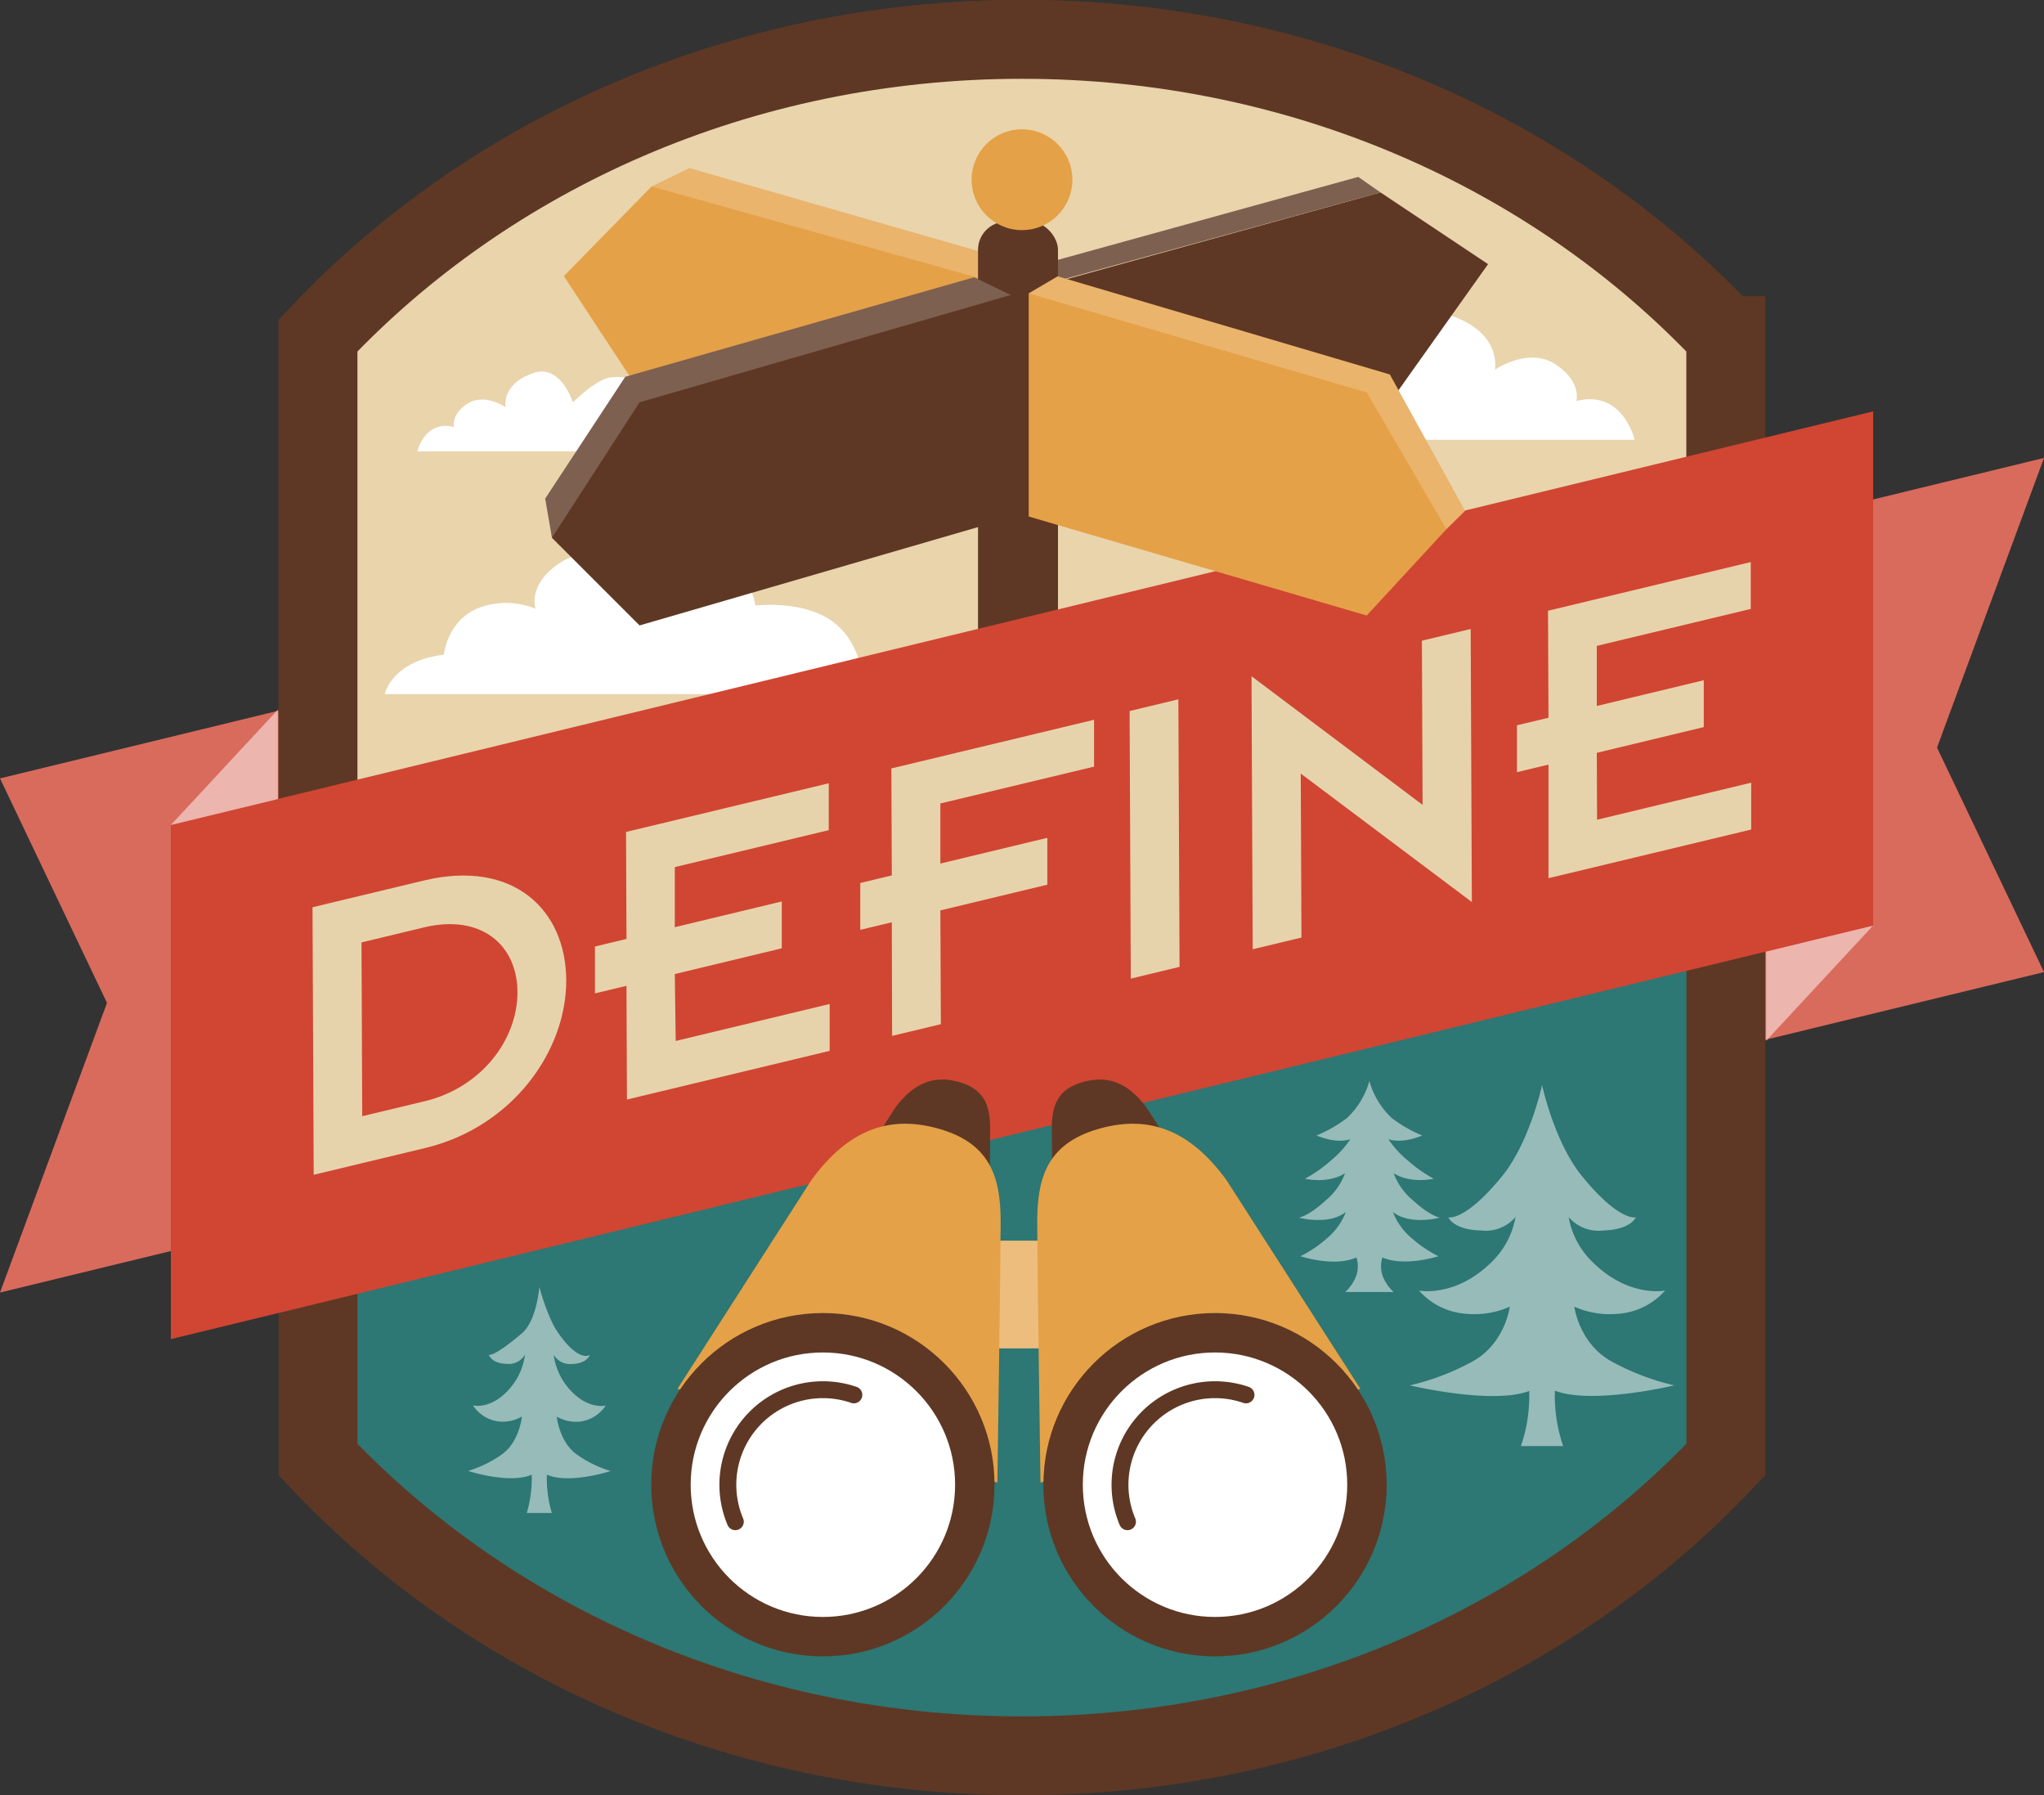 <svg id="Layer_1" data-name="Layer 1" xmlns="http://www.w3.org/2000/svg" viewBox="0 0 363 318.77"><rect x="0" y="0" width="363" height="318.77" fill="#333333" stroke="none"/><defs><style>.cls-1{fill:#d96b5c;}.cls-2{fill:#2d7774;}.cls-14,.cls-15,.cls-2,.cls-3{stroke:#5e3824;}.cls-14,.cls-2,.cls-3{stroke-miterlimit:10;}.cls-2,.cls-3{stroke-width:14px;}.cls-3{fill:#e9d4ac;}.cls-4{fill:#ecb5ae;}.cls-14,.cls-5{fill:#fff;}.cls-6{fill:#5e3824;}.cls-7{fill:#7e6050;}.cls-8{fill:#eab46c;}.cls-9{fill:#e5a147;}.cls-10{fill:#d04633;}.cls-11{fill:#e7d3ab;}.cls-12{fill:#96bbb9;}.cls-13{fill:#edbd7e;}.cls-14{stroke-width:7px;}.cls-15{fill:none;stroke-linecap:round;stroke-linejoin:round;stroke-width:3px;}</style></defs><title>badge-define</title><path class="cls-1" d="M211.84 118.03L363 81.31l-19 51.43 19 39.86-151.16 36.72v-91.29zM151.16 192.78L0 229.5l19-51.43-19-39.86 151.16-36.73v91.3z"/><path class="cls-2" d="M306.48 59.6c-30.32-32.22-75.07-52.61-125-52.61s-94.66 20.38-125 52.61v199.57c30.36 32.22 75.11 52.59 125.02 52.59s94.66-20.38 125-52.61V59.6z"/><path class="cls-3" d="M306.48 59.6c-30.32-32.22-75.07-52.61-125-52.61s-94.66 20.38-125 52.61v94l250-60.72V59.6z"/><path class="cls-4" d="M313.66 184.79v-15.86l19-4.6-19 20.46z"/><path class="cls-5" d="M134.15 107.52a11.29 11.29 0 0 0-7-8.74c-9.32-4.08-12.81 3.49-12.81 3.49s-8.15-7.57-15.73-1.75c-4.91 3.77-3.49 7.57-3.49 7.57a13.83 13.83 0 0 0-10.48 0c-5.24 2.33-5.82 8.15-5.82 8.15-9.32 1.16-10.48 7-10.48 7h85s.58-7.57-4.66-12.23-14.53-3.49-14.53-3.49zM290.3 78.1s-2.07-9-10.34-6.9c0 0 1-3.45-3.79-6.55s-10.69 1-10.69 1 1.38-6.55-7.93-9.65c-7.67-2.56-11 8.28-11 8.28S240 57.76 236 57.3s-7.77.25-10 4.26a11 11 0 0 0-1.25 5.76s-7.52-.75-10 5.26-2 5.51-2 5.51h77.55zM74.11 80.17s1.31-5.66 6.53-4.36c0 0-.65-2.18 2.4-4.14s6.75.65 6.75.65-.87-4.14 5-6.1c4.84-1.61 6.94 5.23 6.94 5.23s4.12-4.12 6.65-4.43 4.91.16 6.33 2.69a6.93 6.93 0 0 1 .79 3.64s4.75-.47 6.33 3.32 1.27 3.48 1.27 3.48h-49z"/><path class="cls-6" d="M180.79 51.95v39.61l64.38-17.78 19.1-26.88-19.1-12.73-64.38 17.78z"/><path class="cls-7" d="M176.83 49.19l9.88.99 58.46-16.01-3.96-2.76-64.38 17.78z"/><path class="cls-8" d="M122.42 29.84l-6.71 3.27 4.82 34.79 65.09 18.21-.8-38.35-62.4-17.92z"/><path class="cls-9" d="M115.71 33.11l-15.57 15.91 15.57 23.7 65.08 18.21V51.31l-65.08-18.2z"/><rect class="cls-6" x="173.69" y="39.36" width="14.2" height="140.95" rx="5" ry="5"/><path class="cls-10" d="M332.66 164.33L30.34 237.77v-91.29l302.32-73.44v91.29z"/><path class="cls-11" d="M55.5 161.09l19.79-4.75c15.83-3.8 25.22 5.15 25.27 17.71S91 200.13 75.5 203.84l-19.79 4.75zm8.83 37.1l11.13-2.67c10.08-2.42 16.48-11 16.44-19.39s-6.49-13.89-16.57-11.47l-11.13 2.67zM111.26 175.04l-5.6 1.34v-8.32l5.6-1.34-.08-19 36-8.64v8.32l-27.34 6.56v10.67l19-4.57v8.32l-19 4.57.16 11.88 27.34-6.56v8.32l-36 8.64zM158.38 163.76l-5.6 1.34v-8.32l5.6-1.34-.08-19 36-8.64v8.32l-27.3 6.54v10.67l19-4.57v8.32l-19 4.57.09 20.2-8.66 2.08zM200.61 126.25l8.66-2.08.21 47.5-8.66 2.09zM231 137.35l.13 29.12-8.66 2.08-.21-48.48 30.38 22.84-.12-29.15 8.66-2.08.21 48.48zM275 135.76l-5.6 1.34v-8.32l5.6-1.34-.08-19 36-8.64v8.32l-27.34 6.56v10.67l19-4.57v8.32l-19 4.57.05 11.88 27.37-6.58v8.32l-36 8.64z"/><path class="cls-7" d="M179.5 52.38l-6.49-3.15-61.97 17.67-14.22 21.63 1.2 6.96 79.48-8.11 2-35z"/><path class="cls-6" d="M179.5 91.9V52.38l-65.92 19.05-15.56 24.06 15.56 15.56L179.5 91.9z"/><path class="cls-8" d="M260.19 90.71l-13.36-24.22-59-17.43-5.14 3.03 74.18 41.87 3.32-3.25z"/><circle class="cls-9" cx="181.5" cy="31.91" r="8.95"/><path class="cls-4" d="M49.34 126.02v15.86l-19 4.6 19-20.46z"/><path class="cls-9" d="M242.72 109.29l14.15-15.33-14.15-24.28-60.03-17.59v39.62l60.03 17.58z"/><path class="cls-12" d="M297.34 245.98a43.87 43.87 0 0 1-10.92-4.13c-6-3.17-6.83-9.84-6.83-9.84a15.37 15.37 0 0 0 7.65 1.27 12.28 12.28 0 0 0 8.47-4.13s-6.28 1.27-12.56-4.76a14.66 14.66 0 0 1-4.57-8.29 7 7 0 0 0 6.14 2.38c4.92-.12 5.8-2.34 5.8-2.34s-2.91.85-9.56-7.3c-4.92-6-7.1-16.19-7.1-16.19s-2.18 10.16-7.1 16.19c-6.65 8.15-9.56 7.3-9.56 7.3s.89 2.22 5.8 2.34a7 7 0 0 0 6.14-2.38 14.66 14.66 0 0 1-4.57 8.29c-6.28 6-12.56 4.76-12.56 4.76a12.28 12.28 0 0 0 8.47 4.13 15.37 15.37 0 0 0 7.65-1.27s-.82 6.67-6.83 9.84a43.87 43.87 0 0 1-10.92 4.13s14.58 3.49 21.2 1a27.62 27.62 0 0 1-1.48 9.78h7.51a27.62 27.62 0 0 1-1.47-9.84c6.62 2.56 21.2-.94 21.2-.94zM108.45 261.19a20.54 20.54 0 0 1-5.89-2.85c-3.24-2.2-3.68-6.81-3.68-6.81a6.78 6.78 0 0 0 4.13.88 6.42 6.42 0 0 0 4.57-2.85s-3.39.88-6.78-3.29a11.43 11.43 0 0 1-2.47-5.74 3.34 3.34 0 0 0 3.31 1.65c2.65-.08 3.13-1.62 3.13-1.62s-1.9 1.51-5.71-4c-1.86-2.69-3.28-8.06-3.28-8.06s-.44 6-3.12 8.26c-5.1 4.32-5.86 3.78-5.86 3.78s.48 1.54 3.13 1.62a3.34 3.34 0 0 0 3.31-1.65 11.43 11.43 0 0 1-2.47 5.74c-3.39 4.17-6.78 3.29-6.78 3.29a6.42 6.42 0 0 0 4.57 2.85 6.78 6.78 0 0 0 4.13-.88s-.44 4.61-3.68 6.81a20.54 20.54 0 0 1-5.89 2.85s7.36 2.41 11.31.66a21.86 21.86 0 0 1-.88 6.81H98a21.86 21.86 0 0 1-.88-6.81c3.97 1.77 11.33-.64 11.33-.64z"/><path class="cls-12" d="M247.37 215.2c3.09 2.43 8.34 1 8.34 1s-1.78-.29-4.84-3.13a11.12 11.12 0 0 1-3.36-4.77s2.42 1.86 7.13 1a25.28 25.28 0 0 1-4.64-3.26 17.46 17.46 0 0 1-3.43-3.77c2.69.88 6-.66 6-.66a24 24 0 0 1-5.38-3.08 14.2 14.2 0 0 1-4-6.6 14.2 14.2 0 0 1-4 6.6 24 24 0 0 1-5.38 3.08s3.36 1.54 6 .66a17.46 17.46 0 0 1-3.43 3.77 25.28 25.28 0 0 1-4.64 3.26c4.71.88 7.13-1 7.13-1a11.12 11.12 0 0 1-3.36 4.77c-3.06 2.85-4.84 3.13-4.84 3.13s5.24 1.44 8.34-1a11.54 11.54 0 0 1-3.56 4.85 21.8 21.8 0 0 1-4.5 3s5.92 2 9.95.22a5.3 5.3 0 0 1 0 3.14 7.52 7.52 0 0 1-2 3h8.6a7.52 7.52 0 0 1-2-3 5.3 5.3 0 0 1 0-3.14c4 1.73 9.95-.22 9.95-.22a21.8 21.8 0 0 1-4.5-3 11.54 11.54 0 0 1-3.58-4.85z"/><path class="cls-13" d="M193.2 239.42h-23.34l3.58-19.13h16.18l3.58 19.13z"/><path class="cls-6" d="M175.59 223.64l-28.5-8.35L159 196.67c3.31-4.49 6.92-5.71 11.08-4.62 4.75 1.25 5.76 4.24 5.76 8.36.04 3.51-.25 23.23-.25 23.23zM187.08 223.64l28.5-8.35-11.95-18.62c-3.31-4.49-6.92-5.71-11.08-4.62-4.75 1.25-5.76 4.24-5.76 8.36.01 3.51.29 23.23.29 23.23z"/><path class="cls-9" d="M177.13 263.24l-56.82-16.64 23.82-37.12c6.6-9 13.8-11.38 22.1-9.2 9.47 2.49 11.48 8.46 11.48 16.66-.01 6.98-.58 46.3-.58 46.3zM184.78 263.24l56.82-16.64-23.82-37.12c-6.6-9-13.8-11.38-22.1-9.2-9.47 2.49-11.48 8.46-11.48 16.66.01 6.98.58 46.3.58 46.3z"/><circle class="cls-14" cx="146.14" cy="263.62" r="26.98"/><path class="cls-15" d="M130.59 270.19a16.88 16.88 0 0 1 21.05-22.52"/><circle class="cls-14" cx="215.78" cy="263.62" r="26.98"/><path class="cls-15" d="M200.23 270.19a16.88 16.88 0 0 1 21.05-22.52"/></svg>